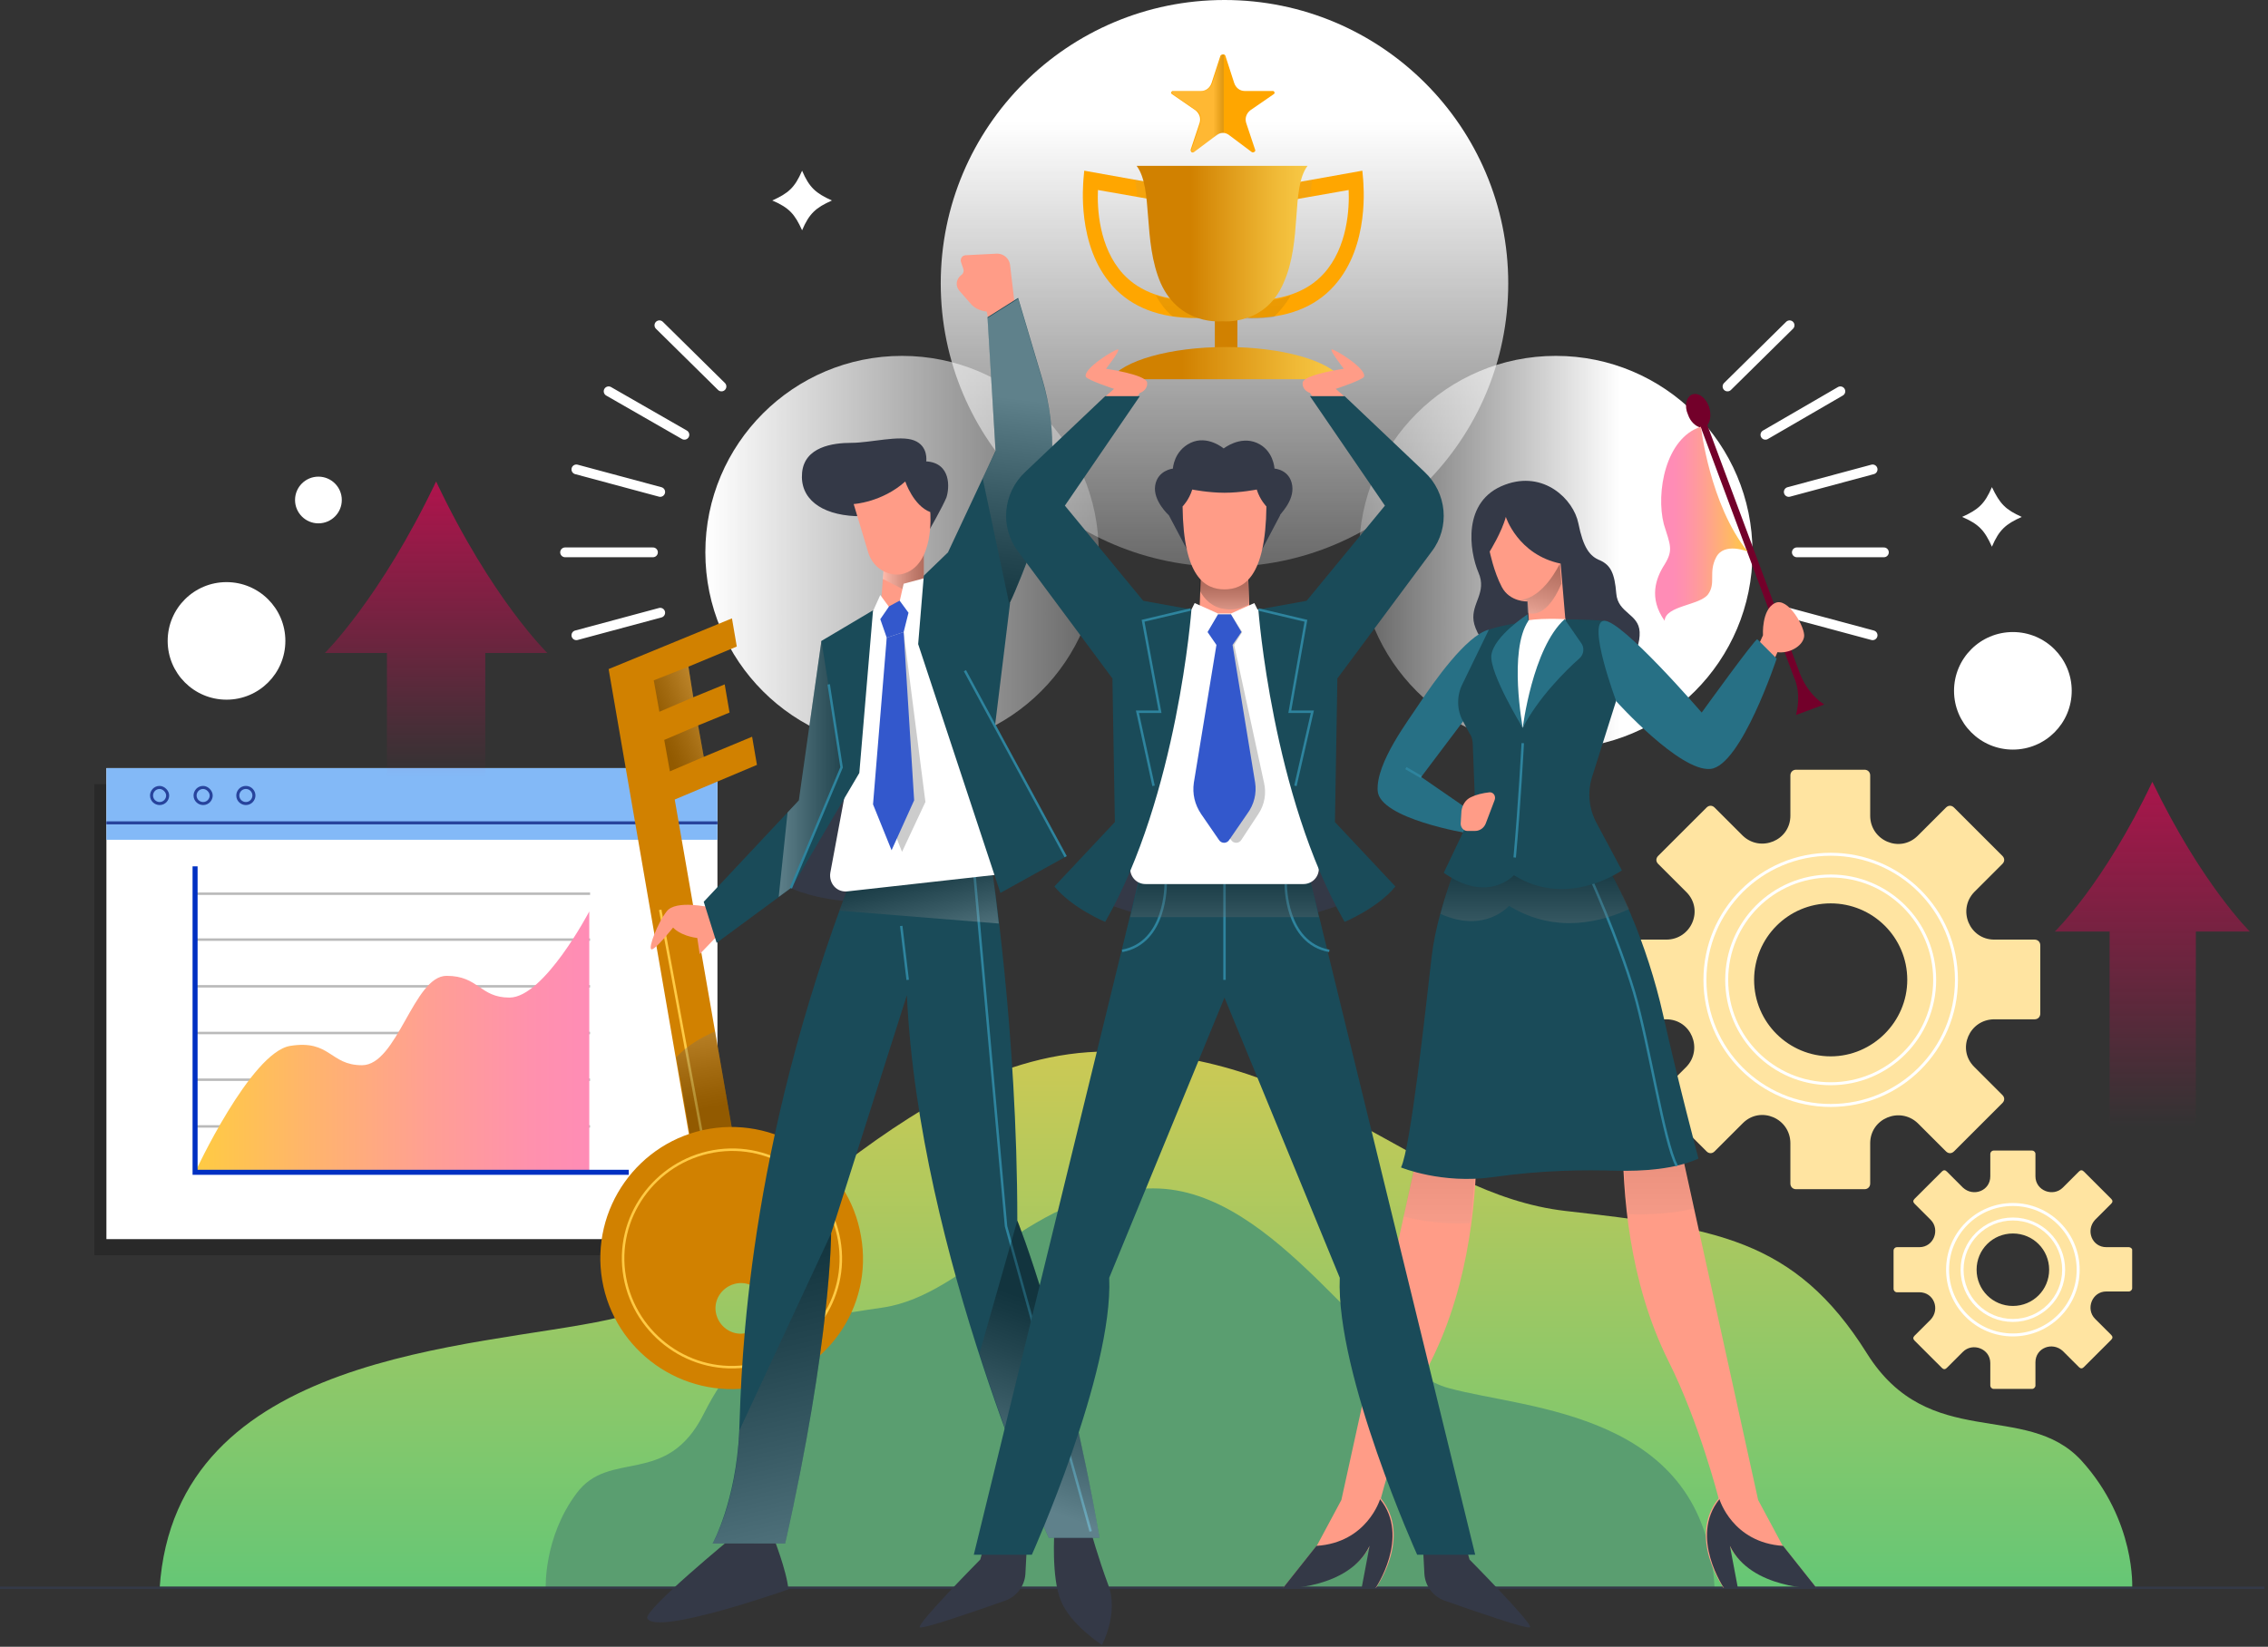 <svg width="464" height="337" viewBox="0 0 464 337" fill="none" xmlns="http://www.w3.org/2000/svg">
<rect x="0" y="0" width="464" height="337" fill="#333333" stroke="none"/>
<path d="M416.257 192.286H408.011C402.899 192.286 400.425 186.189 403.888 182.564L409.66 176.798C410.155 176.303 410.155 175.644 409.66 175.15L399.765 165.264C399.27 164.769 398.611 164.769 398.116 165.264L392.344 171.031C388.716 174.656 382.613 172.019 382.613 166.911V158.673C382.613 158.014 382.119 157.52 381.459 157.52H367.441C366.781 157.52 366.286 158.014 366.286 158.673V166.911C366.286 172.019 360.184 174.491 356.556 171.031L350.784 165.264C350.289 164.769 349.629 164.769 349.135 165.264L339.24 175.15C338.745 175.644 338.745 176.303 339.24 176.798L345.012 182.564C348.64 186.189 346.001 192.286 340.889 192.286H332.643C331.983 192.286 331.488 192.78 331.488 193.439V207.445C331.488 208.104 331.983 208.598 332.643 208.598H340.889C346.001 208.598 348.475 214.695 345.012 218.319L339.24 224.086C338.745 224.581 338.745 225.24 339.24 225.734L349.135 235.62C349.629 236.115 350.289 236.115 350.784 235.62L356.556 229.853C360.184 226.228 366.286 228.865 366.286 233.973V242.211C366.286 242.87 366.781 243.364 367.441 243.364H381.459C382.119 243.364 382.613 242.87 382.613 242.211V233.973C382.613 228.865 388.716 226.393 392.344 229.853L398.116 235.62C398.611 236.115 399.27 236.115 399.765 235.62L409.66 225.734C410.155 225.24 410.155 224.581 409.66 224.086L403.888 218.319C400.26 214.695 402.899 208.598 408.011 208.598H416.257C416.917 208.598 417.412 208.104 417.412 207.445V193.439C417.412 192.78 416.917 192.286 416.257 192.286ZM374.532 216.177C365.957 216.177 358.865 209.257 358.865 200.524C358.865 191.956 365.792 184.871 374.532 184.871C383.108 184.871 390.2 191.792 390.2 200.524C390.2 209.092 383.108 216.177 374.532 216.177Z" fill="#FFE4A1"/>
<path d="M374.532 221.78C386.282 221.78 395.807 212.264 395.807 200.525C395.807 188.786 386.282 179.27 374.532 179.27C362.783 179.27 353.258 188.786 353.258 200.525C353.258 212.264 362.783 221.78 374.532 221.78Z" stroke="white" stroke-width="0.607" stroke-miterlimit="10"/>
<path d="M374.532 226.227C388.741 226.227 400.26 214.719 400.26 200.523C400.26 186.327 388.741 174.819 374.532 174.819C360.323 174.819 348.805 186.327 348.805 200.523C348.805 214.719 360.323 226.227 374.532 226.227Z" stroke="white" stroke-width="0.607" stroke-miterlimit="10"/>
<path d="M460.291 190.638C460.291 190.638 450.396 180.917 440.336 159.991C430.441 180.917 420.381 190.638 420.381 190.638H431.595V236.279H449.242V190.638H460.291Z" fill="url(#paint0_linear)"/>
<path d="M365.957 125.39L383.109 130.003" stroke="white" stroke-width="2" stroke-miterlimit="10" stroke-linecap="round" stroke-linejoin="round"/>
<path d="M367.607 113.032H385.419" stroke="white" stroke-width="2" stroke-miterlimit="10" stroke-linecap="round" stroke-linejoin="round"/>
<path d="M365.957 100.674L383.109 96.061" stroke="white" stroke-width="2" stroke-miterlimit="10" stroke-linecap="round" stroke-linejoin="round"/>
<path d="M361.176 88.976L376.513 80.078" stroke="white" stroke-width="2" stroke-miterlimit="10" stroke-linecap="round" stroke-linejoin="round"/>
<path d="M353.424 79.09L366.123 66.567" stroke="white" stroke-width="2" stroke-miterlimit="10" stroke-linecap="round" stroke-linejoin="round"/>
<path d="M250.513 115.998C282.574 115.998 308.565 90.031 308.565 57.999C308.565 25.967 282.574 0 250.513 0C218.452 0 192.461 25.967 192.461 57.999C192.461 90.031 218.452 115.998 250.513 115.998Z" fill="url(#paint1_linear)"/>
<path d="M184.545 153.236C206.769 153.236 224.786 135.236 224.786 113.032C224.786 90.828 206.769 72.828 184.545 72.828C162.321 72.828 144.305 90.828 144.305 113.032C144.305 135.236 162.321 153.236 184.545 153.236Z" fill="url(#paint2_linear)"/>
<path opacity="0.2" d="M144.304 160.485H19.295V256.875H144.304V160.485Z" fill="black"/>
<path d="M146.779 157.189H21.77V253.58H146.779V157.189Z" fill="white"/>
<path d="M146.779 157.189H21.77V171.854H146.779V157.189Z" fill="#83B9F7"/>
<path d="M21.77 168.394H146.779" stroke="#27439C" stroke-width="0.622" stroke-miterlimit="10"/>
<path d="M34.302 162.792C34.302 163.616 33.643 164.44 32.653 164.44C31.828 164.44 31.004 163.781 31.004 162.792C31.004 161.968 31.664 161.145 32.653 161.145C33.478 161.145 34.302 161.968 34.302 162.792Z" stroke="#27439C" stroke-width="0.622" stroke-miterlimit="10"/>
<path d="M43.209 162.792C43.209 163.616 42.549 164.44 41.559 164.44C40.735 164.44 39.91 163.781 39.91 162.792C39.91 161.968 40.57 161.145 41.559 161.145C42.384 161.145 43.209 161.968 43.209 162.792Z" stroke="#27439C" stroke-width="0.622" stroke-miterlimit="10"/>
<path d="M51.949 162.792C51.949 163.616 51.289 164.44 50.3 164.44C49.475 164.44 48.65 163.781 48.65 162.792C48.65 161.968 49.31 161.145 50.3 161.145C51.289 161.145 51.949 161.968 51.949 162.792Z" stroke="#27439C" stroke-width="0.622" stroke-miterlimit="10"/>
<path d="M39.91 230.512H120.721" stroke="#BABABA" stroke-width="0.506" stroke-miterlimit="10"/>
<path d="M39.91 220.955H120.721" stroke="#BABABA" stroke-width="0.506" stroke-miterlimit="10"/>
<path d="M39.91 211.398H120.721" stroke="#BABABA" stroke-width="0.506" stroke-miterlimit="10"/>
<path d="M39.91 201.842H120.721" stroke="#BABABA" stroke-width="0.506" stroke-miterlimit="10"/>
<path d="M39.91 192.285H120.721" stroke="#BABABA" stroke-width="0.506" stroke-miterlimit="10"/>
<path d="M39.91 182.893H120.721" stroke="#BABABA" stroke-width="0.506" stroke-miterlimit="10"/>
<path d="M39.91 239.904C39.91 239.904 51.29 215.353 59.371 214.035C67.617 212.717 67.452 217.99 74.049 217.99C81.305 217.99 84.603 199.7 91.365 199.7C97.962 199.7 98.127 204.149 104.229 204.149C111.32 204.149 120.556 186.519 120.556 186.519V239.739H39.91V239.904Z" fill="url(#paint3_linear)"/>
<path d="M39.91 177.292V239.904H128.637" stroke="#0030C2" stroke-width="1.028" stroke-miterlimit="10"/>
<path d="M32.654 325.091H436.213C436.213 325.091 437.038 311.25 425.824 298.892C414.444 286.535 394.654 297.245 381.955 276.978C367.112 253.251 350.455 251.274 320.275 247.814C290.094 244.354 269.644 215.189 226.6 215.189C183.556 215.189 151.727 264.291 124.515 270.058C97.303 275.989 35.788 276.484 32.654 325.091Z" fill="url(#paint4_linear)"/>
<path d="M350.785 325.091H111.651C111.651 325.091 111.156 314.71 117.918 305.648C124.679 296.421 136.389 304.494 143.975 289.336C152.881 271.705 162.611 270.222 180.587 267.586C198.399 264.95 210.603 243.2 236 243.2C261.398 243.2 280.364 279.779 296.361 284.063C312.523 288.512 348.971 288.841 350.785 325.091Z" fill="#5A9E70"/>
<path d="M0 324.926H463.26" stroke="#343947" stroke-width="0.504" stroke-miterlimit="10"/>
<path d="M158.159 314.382C158.159 314.382 160.962 321.467 161.292 325.257C161.292 325.257 134.245 334.813 132.431 331.188C131.607 329.541 150.078 314.382 150.078 314.382H158.159Z" fill="#343947"/>
<path d="M215.715 313.393C215.715 313.393 215.055 322.785 217.034 327.563C219.013 332.507 225.445 336.626 225.445 336.626C225.445 336.626 228.909 330.2 226.765 324.433C224.621 318.666 223.136 313.229 223.136 313.229H215.715V313.393Z" fill="#343947"/>
<path d="M150.738 132.311L149.748 126.544L124.516 136.924L143.317 245.837L151.727 242.377L138.039 163.617L154.861 156.532L153.871 150.765L143.976 154.884L142.822 148.458L149.254 145.822L148.264 140.055L141.832 142.691L140.843 136.43L150.738 132.311Z" fill="#D18100"/>
<path d="M135.07 186.19L144.306 235.951" stroke="#FFCA44" stroke-width="0.514" stroke-miterlimit="10"/>
<path opacity="0.3" d="M151.726 242.376L146.283 211.07C143.315 212.388 140.511 214.036 138.367 216.343L143.48 245.837L151.726 242.376Z" fill="url(#paint5_linear)"/>
<path d="M176.135 252.923C173.661 238.423 159.808 228.537 145.13 231.009C130.617 233.48 120.722 247.321 123.196 261.985C125.669 276.485 139.523 286.371 154.201 283.9C168.878 281.428 178.774 267.588 176.135 252.923ZM152.386 272.86C149.583 273.354 146.944 271.377 146.449 268.576C145.955 265.775 147.934 263.139 150.737 262.644C153.541 262.15 156.18 264.127 156.674 266.928C157.169 269.73 155.19 272.366 152.386 272.86Z" fill="#D18100"/>
<path opacity="0.3" d="M134.904 145.657L141.831 142.691L140.842 136.43L133.75 139.231L134.904 145.657Z" fill="url(#paint6_linear)"/>
<path opacity="0.3" d="M137.049 157.851L143.976 154.885L142.821 148.459L135.895 151.425L137.049 157.851Z" fill="url(#paint7_linear)"/>
<path d="M171.683 253.746C173.827 265.774 165.581 277.308 153.542 279.45C141.502 281.592 129.958 273.354 127.814 261.325C125.67 249.297 133.916 237.763 145.955 235.621C158.159 233.479 169.539 241.718 171.683 253.746Z" stroke="#FFCA44" stroke-width="0.514" stroke-miterlimit="10"/>
<path d="M145.294 185.696C145.294 185.696 138.202 184.049 136.388 186.52C134.574 188.827 132.595 193.935 133.255 194.264C133.914 194.594 137.708 189.815 137.708 189.815C137.708 189.815 139.027 191.463 142.655 191.957L143.15 195.253L147.273 190.969L145.294 185.696Z" fill="#FF9C87"/>
<path d="M168.053 131.158L163.435 163.783L143.975 184.543L146.613 192.947L177.453 170.209L173.825 136.266L168.053 131.158Z" fill="#1A4B59"/>
<path opacity="0.3" d="M177.454 170.209L173.825 136.266L168.053 131.158L163.435 163.783L161.127 166.254L159.312 183.555L177.454 170.209Z" fill="url(#paint8_linear)"/>
<path d="M161.787 181.743C161.787 181.743 166.735 184.214 175.311 184.544L174.651 155.874L161.787 181.743Z" fill="#343947"/>
<path d="M202.851 177.294C202.851 177.294 208.129 210.742 208.129 249.792C208.129 249.792 217.859 273.849 224.951 314.712H214.561C214.561 314.712 188.009 256.878 185.535 203.657L170.032 252.429C170.032 252.429 170.032 274.178 160.632 315.865H145.789C145.789 315.865 150.572 307.297 151.231 292.962C151.726 278.627 152.716 235.622 174.32 179.436L202.851 177.294Z" fill="#1A4B59"/>
<path d="M199.389 179.271L205.821 250.945L223.137 313.393" stroke="#2E849E" stroke-width="0.504" stroke-miterlimit="10"/>
<path opacity="0.3" d="M202.852 177.294L174.32 179.436C173.496 181.743 172.506 184.049 171.682 186.356L204.336 188.993C203.511 181.578 202.852 177.294 202.852 177.294Z" fill="url(#paint9_linear)"/>
<path d="M207.634 62.614L206.644 54.211C206.48 52.893 205.325 51.904 204.006 51.904L197.574 52.234C196.914 52.234 196.419 52.893 196.584 53.552L197.079 55.035C197.244 55.529 197.079 56.023 196.584 56.353C195.595 57.177 195.43 58.495 196.255 59.484L198.563 62.12C199.388 63.109 200.542 63.603 201.862 63.768L202.686 67.393L207.634 62.614Z" fill="#FF9C87"/>
<path d="M188.999 122.92L180.094 125.391L181.083 112.539H188.999V122.92Z" fill="#FF9C87"/>
<path opacity="0.3" d="M180.588 118.471L188.999 122.755V112.539H181.083L180.588 118.471Z" fill="url(#paint10_linear)"/>
<path d="M190.978 117.812L184.876 119.459L184.051 123.084L181.907 124.238L180.093 121.766L178.609 125.061L172.837 130.499L173.826 157.356L169.868 178.611C169.538 180.753 171.188 182.731 173.496 182.401L205.986 178.776L196.42 149.118L190.978 117.812Z" fill="white"/>
<path opacity="0.2" d="M181.412 130.499L184.875 129.346L189.328 164.112L184.545 174.328L180.752 164.771L181.412 130.499Z" fill="black"/>
<path d="M184.052 122.92L185.866 125.391L184.876 129.346L181.413 130.499L180.094 126.71L181.908 124.073L184.052 122.92Z" fill="#3358CC"/>
<path d="M181.413 130.499L184.876 129.346L187.02 163.782L182.403 173.998L178.609 164.606L181.413 130.499Z" fill="#3358CC"/>
<path d="M193.946 113.034L188.998 117.812L187.844 131.818L204.666 182.732L218.024 175.317L203.511 148.954L206.645 123.415L193.946 113.034Z" fill="#1A4B59"/>
<path d="M193.945 113.034L203.676 92.273L202.026 64.921L208.293 60.967L213.241 77.609C216.374 88.154 215.88 99.358 212.087 109.739C209.943 115.505 207.799 120.943 206.644 123.25C204.005 128.687 199.718 126.051 196.914 121.767C194.77 118.471 193.945 113.034 193.945 113.034Z" fill="#1A4B59"/>
<path opacity="0.3" d="M213.241 77.773L208.294 61.131L202.027 65.085L203.676 92.437L201.037 97.874L206.479 123.578C207.634 121.272 209.778 115.67 211.922 110.067C216.045 99.687 216.375 88.318 213.241 77.773Z" fill="url(#paint11_linear)"/>
<path d="M178.61 124.897L175.806 158.181L161.623 182.237L172.178 157.028L168.055 131.159L178.61 124.897Z" fill="#1A4B59"/>
<path d="M185.04 101.995C185.04 101.995 185.535 103.972 190.153 104.961V108.421C190.153 108.421 192.791 103.807 193.616 101.83C194.276 99.853 194.606 94.745 189.493 94.415C189.493 94.415 189.988 91.285 187.019 90.132C184.051 88.978 178.114 90.626 174.155 90.626C170.362 90.626 164.59 91.45 164.095 96.722C163.601 101.995 167.888 105.29 174.98 105.62C178.773 105.785 185.04 101.995 185.04 101.995Z" fill="#343947"/>
<path d="M174.65 103.147C174.65 103.147 180.423 102.817 185.205 98.533C185.205 98.533 186.854 103.476 190.318 104.794C190.318 104.794 191.307 115.834 184.546 117.482C182.402 117.976 178.773 116.823 177.619 113.033C176.465 109.243 174.65 103.147 174.65 103.147Z" fill="#FF9C87"/>
<path d="M197.41 137.255L218.025 175.317" stroke="#2E849E" stroke-width="0.504" stroke-miterlimit="10"/>
<path d="M161.787 181.743L172.177 157.028L169.538 140.057" stroke="#2E849E" stroke-width="0.504" stroke-miterlimit="10"/>
<path d="M184.381 189.486L185.7 200.526" stroke="#2E849E" stroke-width="0.504" stroke-miterlimit="10"/>
<path opacity="0.3" d="M151.231 292.797V292.962C150.737 307.297 145.789 315.865 145.789 315.865H160.632C170.032 274.178 170.032 252.429 170.032 252.429L151.231 292.797Z" fill="url(#paint12_linear)"/>
<path opacity="0.3" d="M214.562 314.712H224.952C217.86 273.685 208.13 249.793 208.13 249.793L200.379 276.98C207.47 299.059 214.562 314.712 214.562 314.712Z" fill="url(#paint13_linear)"/>
<path d="M318.295 153.236C340.519 153.236 358.536 135.236 358.536 113.032C358.536 90.828 340.519 72.828 318.295 72.828C296.071 72.828 278.055 90.828 278.055 113.032C278.055 135.236 296.071 153.236 318.295 153.236Z" fill="url(#paint14_linear)"/>
<path d="M367.44 146.315L373.213 144.173C370.904 142.69 369.254 140.383 368.265 137.912L349.299 86.998C349.959 86.174 350.124 84.691 349.629 83.208C348.969 81.396 347.485 80.243 346.166 80.737C345.011 81.231 344.517 83.044 345.341 84.856C345.836 86.339 346.99 87.328 347.98 87.492L366.946 138.406C368.1 140.878 368.1 143.679 367.44 146.315Z" fill="#73002A"/>
<path d="M347.981 87.328C347.981 87.328 349.795 103.311 357.546 112.867C357.546 112.867 352.764 110.89 351.114 114.021C349.465 117.151 351.114 119.293 349.465 121.6C347.816 123.907 340.724 123.907 340.56 127.038C337.261 122.424 338.745 118.305 340.56 115.504C342.374 112.538 341.714 111.549 340.395 107.265C338.745 100.839 340.724 89.635 347.981 87.328Z" fill="url(#paint15_linear)"/>
<path d="M359.195 133.298L360.68 130.003C360.68 130.003 360.35 124.73 363.153 123.412C365.792 122.094 369.42 128.52 369.091 130.332C368.761 132.31 365.957 133.793 363.648 133.463L362.329 136.429L359.195 133.298Z" fill="#FF9C87"/>
<path d="M307.905 99.192C315.821 96.226 321.923 102.157 322.912 107.101C323.902 112.044 325.221 113.856 327.365 114.68C329.509 115.669 330.334 117.316 330.664 121.435C330.993 125.555 335.281 125.555 335.446 129.344C335.611 133.299 332.807 139.725 320.109 139.231C307.41 138.571 301.967 130.663 301.473 127.038C300.978 123.413 304.276 121.271 302.462 117.151C300.648 112.867 298.999 102.487 307.905 99.192Z" fill="#343947"/>
<path d="M304.607 128.85C299.989 130.003 293.227 139.724 290.589 143.679C288.115 147.469 281.518 156.037 281.848 161.803C282.178 167.57 300.319 170.536 300.319 170.536L302.463 167.076L290.754 159.002L301.803 144.338L304.607 128.85Z" fill="#277085"/>
<path d="M343.362 232.654L359.689 306.965L364.637 316.192L371.563 324.925C371.563 324.925 358.04 324.925 353.752 316.192L355.401 324.925H352.597C352.597 324.925 345.176 314.544 351.608 306.635C351.608 306.635 347.65 291.147 341.383 278.625C333.137 262.148 331.982 243.858 331.982 232.489H343.362V232.654Z" fill="#FF9C87"/>
<path d="M351.773 306.8C345.506 314.544 352.762 325.089 352.762 325.089H355.566L353.917 316.356C358.205 325.254 371.728 325.089 371.728 325.089L364.801 316.356C354.411 315.697 351.773 306.8 351.773 306.8Z" fill="#343947"/>
<path d="M290.752 232.654L274.425 306.965L269.477 316.192L262.551 324.925C262.551 324.925 276.074 324.925 280.362 316.192L278.713 324.925H281.517C281.517 324.925 288.938 314.544 282.506 306.635C282.506 306.635 286.464 291.147 292.731 278.625C300.977 262.148 302.132 243.858 302.132 232.489H290.752V232.654Z" fill="#FF9C87"/>
<path d="M282.342 306.8C288.609 314.544 281.353 325.089 281.353 325.089H278.549L280.198 316.356C275.91 325.254 262.387 325.089 262.387 325.089L269.313 316.356C279.703 315.697 282.342 306.8 282.342 306.8Z" fill="#343947"/>
<g opacity="0.3">
<path opacity="0.3" d="M343.363 232.654H332.148C332.148 237.103 332.313 242.54 332.973 248.472C337.591 248.637 342.373 248.307 346.496 247.319L343.363 232.654Z" fill="url(#paint16_linear)"/>
<path opacity="0.3" d="M287.125 248.967C290.423 249.791 295.206 250.614 300.813 250.285C301.638 243.694 301.803 237.598 301.803 232.819H290.588L287.125 248.967Z" fill="url(#paint17_linear)"/>
</g>
<path d="M300.319 171.524C300.319 171.524 294.217 184.376 292.898 195.746C291.578 207.115 288.61 234.796 286.631 238.915C286.631 238.915 295.042 242.375 305.432 240.892C315.822 239.409 324.398 239.409 330.335 239.574C336.272 239.739 342.704 239.245 347.486 237.103C347.486 237.103 343.363 221.614 340.23 207.609C337.096 193.604 330.829 178.774 324.892 171.524H300.319Z" fill="#1A4B59"/>
<path d="M325.221 179.269C325.221 179.269 330.828 191.461 334.291 202.995C337.425 213.705 340.393 233.642 343.032 238.586" stroke="#2E849E" stroke-width="0.504" stroke-miterlimit="10"/>
<path opacity="0.3" d="M325.056 171.524H300.318C300.318 171.524 296.855 178.774 294.711 187.013C303.782 191.132 308.729 185.365 308.729 185.365C318.624 191.462 328.355 188.331 333.302 186.024C330.664 180.092 327.695 174.985 325.056 171.524Z" fill="url(#paint18_linear)"/>
<path d="M308.07 105.782C308.07 105.782 310.544 113.526 319.284 115.339L320.274 127.037C320.274 127.037 316.316 129.344 312.853 128.026L312.523 123.083C312.523 123.083 308.894 123.248 307.245 120.117C305.596 116.987 304.771 112.867 304.771 112.867C304.771 112.867 307.245 108.913 308.07 105.782Z" fill="#FF9C87"/>
<path d="M304.607 128.849C304.607 128.849 312.523 125.883 328.19 127.037L330.664 143.349L325.716 159.002C324.727 162.133 325.057 165.593 326.706 168.559L331.818 178.115C331.818 178.115 320.769 186.024 309.719 179.104C309.719 179.104 304.442 185.036 295.371 178.61L301.803 165.099L301.308 152.411C301.308 151.588 301.143 150.764 300.649 150.105L299.329 147.633C298.01 145.326 298.01 142.36 299.164 140.054L304.607 128.849Z" fill="#1A4B59"/>
<path d="M311.532 152.083C311.532 152.083 310.872 164.605 309.883 175.48" stroke="#2E849E" stroke-width="0.504" stroke-miterlimit="10"/>
<path d="M328.189 127.036C331.817 126.871 348.144 145.82 348.144 145.82C348.144 145.82 359.194 130.496 359.524 130.826C359.854 131.155 363.482 134.78 363.482 134.78C363.482 134.78 356.225 156.695 349.959 157.354C343.692 158.013 330.663 143.513 330.663 143.513C330.663 143.513 324.561 127.201 328.189 127.036Z" fill="#277085"/>
<path d="M298.834 168.56L298.999 165.923C299.164 164.77 299.824 163.617 300.978 163.122C301.967 162.628 303.287 162.299 304.771 162.134C305.596 162.134 306.09 162.958 305.761 163.781L303.947 168.56C303.617 169.384 302.792 170.043 301.803 170.043H300.153C299.494 170.043 298.834 169.384 298.834 168.56Z" fill="#FF9C87"/>
<path d="M311.532 127.202C314.006 126.378 320.273 126.708 320.273 126.708L311.532 148.952C311.532 148.952 302.956 132.145 311.532 127.202Z" fill="white"/>
<path d="M311.533 148.952C311.533 148.952 313.512 132.64 320.109 126.708L323.407 131.486C324.232 132.475 324.067 133.958 323.078 134.782C320.274 137.253 314.667 142.855 311.533 148.952Z" fill="#277085"/>
<path d="M311.533 148.952C311.533 148.952 308.565 133.134 312.688 127.038L312.523 125.72C312.523 125.72 305.596 130.168 305.102 134.123C304.772 137.913 311.533 148.952 311.533 148.952Z" fill="#277085"/>
<path opacity="0.3" d="M311.037 122.753C311.862 122.917 312.356 122.917 312.356 122.917L312.521 125.389C313.346 125.718 316.479 126.377 319.448 119.457L319.118 115.338C319.118 115.338 315.82 122.423 311.037 122.753Z" fill="url(#paint19_linear)"/>
<path d="M287.619 157.19L290.753 159.003" stroke="#2E849E" stroke-width="0.504" stroke-miterlimit="10"/>
<path d="M135.07 125.39L117.918 130.003" stroke="white" stroke-width="2" stroke-miterlimit="10" stroke-linecap="round" stroke-linejoin="round"/>
<path d="M133.586 113.032H115.609" stroke="white" stroke-width="2" stroke-miterlimit="10" stroke-linecap="round" stroke-linejoin="round"/>
<path d="M135.07 100.673L117.918 96.06" stroke="white" stroke-width="2" stroke-miterlimit="10" stroke-linecap="round" stroke-linejoin="round"/>
<path d="M140.018 88.975L124.516 80.077" stroke="white" stroke-width="2" stroke-miterlimit="10" stroke-linecap="round" stroke-linejoin="round"/>
<path d="M147.603 79.089L134.904 66.566" stroke="white" stroke-width="2" stroke-miterlimit="10" stroke-linecap="round" stroke-linejoin="round"/>
<path d="M111.981 133.628C111.981 133.628 100.601 122.589 89.222 98.532C77.842 122.424 66.463 133.628 66.463 133.628H79.162V185.695H99.282V133.628H111.981Z" fill="url(#paint20_linear)"/>
<path d="M411.805 153.4C418.454 153.4 423.844 148.015 423.844 141.372C423.844 134.729 418.454 129.344 411.805 129.344C405.156 129.344 399.766 134.729 399.766 141.372C399.766 148.015 405.156 153.4 411.805 153.4Z" fill="white"/>
<path d="M46.342 143.184C52.991 143.184 58.381 137.799 58.381 131.156C58.381 124.513 52.991 119.128 46.342 119.128C39.693 119.128 34.303 124.513 34.303 131.156C34.303 137.799 39.693 143.184 46.342 143.184Z" fill="white"/>
<path d="M170.198 41.027C166.9 42.51 165.58 43.663 164.096 47.124C162.612 43.828 161.457 42.51 157.994 41.027C161.293 39.544 162.612 38.391 164.096 34.931C165.58 38.391 166.9 39.544 170.198 41.027Z" fill="white"/>
<path d="M65.144 107.1C67.785 107.1 69.927 104.96 69.927 102.321C69.927 99.682 67.785 97.543 65.144 97.543C62.503 97.543 60.361 99.682 60.361 102.321C60.361 104.96 62.503 107.1 65.144 107.1Z" fill="white"/>
<path d="M413.62 105.782C410.322 107.265 409.002 108.418 407.518 111.878C406.034 108.583 404.879 107.265 401.416 105.782C404.714 104.299 406.034 103.146 407.518 99.686C409.167 103.146 410.322 104.299 413.62 105.782Z" fill="white"/>
<path d="M244.578 65.084C237.322 65.084 231.55 62.941 227.591 58.493C220.17 50.254 221.654 37.402 221.654 36.743L221.819 34.931L237.487 37.732L236.827 41.027L224.623 38.885C224.458 42.51 224.788 50.584 229.735 56.021C233.199 59.811 238.476 61.623 245.238 61.459L245.403 64.919C245.238 65.084 244.908 65.084 244.578 65.084Z" fill="#FFA600"/>
<path d="M255.957 65.084C263.214 65.084 268.986 62.941 272.944 58.493C280.366 50.254 278.881 37.402 278.881 36.743L278.716 34.931L263.049 37.732L263.709 41.027L275.913 38.885C276.078 42.51 275.748 50.584 270.8 56.021C267.337 59.811 262.059 61.623 255.298 61.459L255.133 64.919C255.298 65.084 255.628 65.084 255.957 65.084Z" fill="#FFA600"/>
<path d="M253.155 57.998H248.537V74.31H253.155V57.998Z" fill="#D18100"/>
<g opacity="0.3">
<path opacity="0.3" d="M263.544 41.027L267.996 40.203C268.161 38.885 268.326 37.732 268.491 36.743L263.049 37.732L263.544 41.027Z" fill="url(#paint21_linear)"/>
<path opacity="0.3" d="M264.038 60.47C261.4 61.458 258.431 61.788 254.968 61.788L254.803 65.248C255.133 65.248 255.462 65.248 255.957 65.248C257.606 65.248 259.091 65.083 260.575 64.918C261.894 63.6 263.049 62.282 264.038 60.47Z" fill="url(#paint22_linear)"/>
<path opacity="0.3" d="M236.496 60.47C237.486 62.282 238.64 63.765 239.959 64.754C241.444 64.918 242.928 65.083 244.577 65.083C244.907 65.083 245.237 65.083 245.732 65.083L245.567 61.623C242.103 61.788 239.135 61.294 236.496 60.47Z" fill="url(#paint23_linear)"/>
<path opacity="0.3" d="M237.651 37.732L232.209 36.743C232.374 37.897 232.539 39.05 232.704 40.203L237.157 41.027L237.651 37.732Z" fill="url(#paint24_linear)"/>
</g>
<path d="M250.68 11.369L252.494 16.971C252.824 17.96 253.648 18.619 254.638 18.619H260.41C260.74 18.619 260.905 19.113 260.575 19.278L255.792 22.573C254.968 23.233 254.638 24.221 254.968 25.21L256.782 30.647C256.947 30.977 256.452 31.306 256.122 31.142L251.504 27.681C250.68 27.022 249.69 27.022 248.866 27.681L244.248 31.142C243.918 31.306 243.588 31.142 243.588 30.647L245.402 25.21C245.732 24.221 245.402 23.233 244.578 22.573L239.795 19.278C239.465 19.113 239.63 18.619 239.96 18.619H245.732C246.722 18.619 247.546 17.96 247.876 16.971L249.69 11.369C250.02 11.04 250.515 11.04 250.68 11.369Z" fill="#FFA600"/>
<path d="M250.185 33.942H232.539C236.002 38.556 233.694 49.266 237.487 57.999C241.445 66.731 250.021 65.743 250.021 65.743C250.021 65.743 258.761 66.731 262.554 57.999C266.513 49.266 264.039 38.556 267.502 33.942H250.185Z" fill="url(#paint25_linear)"/>
<path d="M227.098 77.606H274.595C271.956 73.817 262.391 71.016 250.846 71.016C239.302 71.016 229.736 73.817 227.098 77.606Z" fill="url(#paint26_linear)"/>
<path opacity="0.2" d="M249.856 11.369L248.042 16.971C247.712 17.96 246.888 18.619 245.898 18.619H240.126C239.796 18.619 239.631 19.113 239.961 19.278L244.744 22.573C245.568 23.067 245.898 24.221 245.568 25.209L243.754 30.647C243.589 30.976 244.084 31.306 244.414 31.141L249.032 27.681C249.361 27.352 249.856 27.187 250.351 27.187V11.204C250.021 11.204 249.856 11.204 249.856 11.369Z" fill="url(#paint27_linear)"/>
<path d="M210.109 315.864C210.109 315.864 209.944 318.665 209.779 322.125C209.614 324.597 207.965 326.739 205.656 327.563C199.554 329.705 188.669 333.494 188.175 333C187.515 332.341 200.544 319.159 200.544 319.159L201.533 315.699H210.109V315.864Z" fill="#343947"/>
<path d="M291.084 315.864C291.084 315.864 291.249 318.665 291.414 322.125C291.579 324.597 293.228 326.739 295.537 327.563C301.639 329.705 312.524 333.494 313.018 333C313.678 332.341 300.649 319.159 300.649 319.159L299.66 315.699H291.084V315.864Z" fill="#343947"/>
<path d="M231.714 82.55L233.198 80.408C233.198 80.408 234.848 79.914 234.683 78.266C234.353 76.618 226.272 75.465 226.272 75.465C226.272 75.465 229.24 71.675 228.746 71.511C228.251 71.346 221.489 75.465 222.149 77.113C222.479 77.772 227.921 79.584 227.921 79.584L225.282 81.891L231.714 82.55Z" fill="#FF9C87"/>
<path d="M269.48 82.55L267.996 80.408C267.996 80.408 266.347 79.914 266.512 78.266C266.841 76.618 274.922 75.465 274.922 75.465C274.922 75.465 271.954 71.675 272.449 71.511C272.943 71.346 279.705 75.465 279.045 77.113C278.716 77.772 273.273 79.584 273.273 79.584L275.912 81.891L269.48 82.55Z" fill="#FF9C87"/>
<path d="M215.881 181.576L240.124 189.485L238.805 159.826L215.881 181.576Z" fill="#343947"/>
<path d="M285.312 181.576L261.068 189.485L262.223 159.826L285.312 181.576Z" fill="#343947"/>
<path d="M268.161 180.588V174.162H250.515H232.868V180.588L199.225 318.171H211.099C211.099 318.171 227.756 281.097 226.931 261.49L250.515 204.15L274.098 261.49C273.274 281.262 289.931 318.171 289.931 318.171H301.805L268.161 180.588Z" fill="#1A4B59"/>
<path d="M250.514 200.525V179.27" stroke="#2E849E" stroke-width="0.504" stroke-miterlimit="10"/>
<path d="M238.476 180.917C238.476 180.917 238.641 192.945 229.57 194.593" stroke="#2E849E" stroke-width="0.504" stroke-miterlimit="10"/>
<path d="M263.049 180.917C263.049 180.917 262.884 192.945 271.955 194.593" stroke="#2E849E" stroke-width="0.504" stroke-miterlimit="10"/>
<path opacity="0.3" d="M269.81 187.673L268.161 180.588V173.997H250.514H233.033V180.588L231.219 187.673H269.81Z" fill="url(#paint28_linear)"/>
<path d="M255.791 129.343H245.236L245.731 116.491H255.296L255.791 129.343Z" fill="#FF9C87"/>
<path opacity="0.3" d="M255.298 116.491H245.567L245.402 120.775C247.052 123.906 249.525 124.73 251.669 124.73C252.989 124.73 254.143 124.4 255.462 123.741L255.298 116.491Z" fill="url(#paint29_linear)"/>
<path d="M257.276 124.731L256.616 123.413L251.834 125.555H250.514H249.195L244.412 123.413L243.753 124.731L231.219 126.708V177.787C231.219 179.435 232.538 180.918 234.352 180.918H266.677C268.326 180.918 269.81 179.599 269.81 177.787V126.708L257.276 124.731Z" fill="white"/>
<path opacity="0.2" d="M258.596 160.157L252.494 131.981L254.143 129.345L251.834 125.72H250.515H249.195L247.216 129.345L249.195 131.981L246.062 160.157C245.732 162.463 246.392 164.605 247.876 166.583L251.834 171.855C252.329 172.679 253.483 172.679 253.978 171.855L257.441 166.583C258.761 164.605 259.09 162.299 258.596 160.157Z" fill="black"/>
<path d="M256.781 160.157L252.164 131.981L253.978 129.345L251.834 125.72H250.514H249.195L247.051 129.345L248.865 131.981L244.247 160.157C243.918 162.463 244.412 164.605 245.732 166.583L249.36 171.855C249.855 172.679 251.009 172.679 251.504 171.855L255.132 166.583C256.616 164.605 257.111 162.299 256.781 160.157Z" fill="#3358CC"/>
<path d="M243.753 124.73C243.753 124.73 240.95 162.792 226.107 188.661C226.107 188.661 219.345 185.86 215.717 181.411L228.086 168.23L227.591 139.065L233.693 122.918L243.753 124.73Z" fill="#1A4B59"/>
<path d="M233.858 122.919C233.858 122.919 235.837 135.606 227.756 139.066L208.295 112.868C204.502 107.925 205.162 100.84 209.779 96.556L226.106 81.067H233.198L217.86 103.476L233.858 122.919Z" fill="#1A4B59"/>
<path d="M257.441 124.73C257.441 124.73 260.245 162.792 275.088 188.661C275.088 188.661 281.85 185.86 285.478 181.411L273.109 168.23L273.604 139.065L267.502 122.918L257.441 124.73Z" fill="#1A4B59"/>
<path d="M267.337 122.919C267.337 122.919 265.358 135.606 273.439 139.066L292.9 112.868C296.693 107.925 296.033 100.84 291.415 96.556L275.088 81.067H267.997L283.334 103.476L267.337 122.919Z" fill="#1A4B59"/>
<path d="M264.368 99.355C263.873 96.06 260.74 95.895 260.74 95.895C260.74 95.895 260.575 92.106 257.112 90.623C253.648 89.14 250.35 91.776 250.35 91.776C250.35 91.776 247.052 88.975 243.588 90.623C240.125 92.27 239.96 95.895 239.96 95.895C239.96 95.895 236.827 96.225 236.332 99.355C235.837 102.486 239.135 105.452 239.135 105.452L243.918 114.514L250.515 112.867L257.112 114.514L261.894 105.452C261.565 105.452 264.863 102.651 264.368 99.355Z" fill="#343947"/>
<path d="M257.112 100.18C257.112 100.18 253.814 100.839 250.515 100.839C247.217 100.839 243.918 100.18 243.918 100.18C243.259 102.322 241.939 103.64 241.939 103.64C242.104 118.14 246.557 120.611 250.515 120.611C254.473 120.611 258.926 118.14 259.091 103.64C259.091 103.64 257.772 102.322 257.112 100.18Z" fill="#FF9C87"/>
<path d="M243.588 124.729L233.858 127.036L237.321 145.655H232.703L236.002 160.814" stroke="#2E849E" stroke-width="0.504" stroke-miterlimit="10"/>
<path d="M257.441 124.729L267.172 127.036L263.873 145.655H268.491L265.028 160.814" stroke="#2E849E" stroke-width="0.504" stroke-miterlimit="10"/>
<path d="M435.553 255.227H430.935C427.967 255.227 426.647 251.767 428.626 249.625L431.925 246.33C432.255 246 432.255 245.671 431.925 245.341L426.318 239.739C425.988 239.41 425.658 239.41 425.328 239.739L422.03 243.034C420.051 245.012 416.422 243.694 416.422 240.728V236.114C416.422 235.785 416.093 235.455 415.763 235.455H407.847C407.517 235.455 407.187 235.785 407.187 236.114V240.728C407.187 243.694 403.724 245.012 401.58 243.034L398.281 239.739C397.951 239.41 397.622 239.41 397.292 239.739L391.684 245.341C391.355 245.671 391.355 246 391.684 246.33L394.983 249.625C396.962 251.602 395.642 255.227 392.674 255.227H388.056C387.726 255.227 387.396 255.557 387.396 255.886V263.795C387.396 264.125 387.726 264.454 388.056 264.454H392.674C395.642 264.454 396.962 267.915 394.983 270.057L391.684 273.352C391.355 273.682 391.355 274.011 391.684 274.341L397.292 279.943C397.622 280.272 397.951 280.272 398.281 279.943L401.58 276.647C403.559 274.67 407.187 275.988 407.187 278.954V283.568C407.187 283.897 407.517 284.227 407.847 284.227H415.763C416.093 284.227 416.422 283.897 416.422 283.568V278.789C416.422 275.824 419.886 274.505 422.03 276.483L425.328 279.778C425.658 280.108 425.988 280.108 426.318 279.778L431.925 274.176C432.255 273.846 432.255 273.517 431.925 273.187L428.626 269.892C426.647 267.915 427.967 264.29 430.935 264.29H435.553C435.883 264.29 436.213 263.96 436.213 263.631V255.722C436.213 255.557 435.883 255.227 435.553 255.227ZM411.805 267.256C407.682 267.256 404.383 263.96 404.383 259.841C404.383 255.722 407.682 252.426 411.805 252.426C415.928 252.426 419.226 255.722 419.226 259.841C419.226 263.96 415.928 267.256 411.805 267.256Z" fill="#FFE4A1"/>
<path d="M411.804 270.221C417.542 270.221 422.194 265.573 422.194 259.84C422.194 254.107 417.542 249.46 411.804 249.46C406.066 249.46 401.414 254.107 401.414 259.84C401.414 265.573 406.066 270.221 411.804 270.221Z" stroke="white" stroke-width="0.607" stroke-miterlimit="10"/>
<path d="M411.804 273.188C419.182 273.188 425.162 267.212 425.162 259.841C425.162 252.47 419.182 246.495 411.804 246.495C404.426 246.495 398.445 252.47 398.445 259.841C398.445 267.212 404.426 273.188 411.804 273.188Z" stroke="white" stroke-width="0.607" stroke-miterlimit="10"/>
<defs>
<linearGradient id="paint0_linear" x1="440.347" y1="145.15" x2="440.347" y2="230.539" gradientUnits="userSpaceOnUse">
<stop stop-color="#FF005D" stop-opacity="0.7"/>
<stop offset="1" stop-color="#FF005D" stop-opacity="0"/>
</linearGradient>
<linearGradient id="paint1_linear" x1="250.548" y1="24.892" x2="250.548" y2="148.888" gradientUnits="userSpaceOnUse">
<stop stop-color="white"/>
<stop offset="1" stop-color="white" stop-opacity="0"/>
</linearGradient>
<linearGradient id="paint2_linear" x1="144.612" y1="113.03" x2="251.372" y2="113.03" gradientUnits="userSpaceOnUse">
<stop stop-color="white"/>
<stop offset="1" stop-color="white" stop-opacity="0"/>
</linearGradient>
<linearGradient id="paint3_linear" x1="139.252" y1="213.347" x2="41.159" y2="213.347" gradientUnits="userSpaceOnUse">
<stop offset="0.188" stop-color="#FF8CB6"/>
<stop offset="0.313" stop-color="#FF91AD"/>
<stop offset="0.52" stop-color="#FF9F94"/>
<stop offset="0.781" stop-color="#FFB56B"/>
<stop offset="1" stop-color="#FFCA44"/>
</linearGradient>
<linearGradient id="paint4_linear" x1="234.433" y1="333.012" x2="234.433" y2="160.796" gradientUnits="userSpaceOnUse">
<stop stop-color="#5EC778"/>
<stop offset="1" stop-color="#FFCA44"/>
</linearGradient>
<linearGradient id="paint5_linear" x1="139.577" y1="198.861" x2="144.516" y2="226.874" gradientUnits="userSpaceOnUse">
<stop stop-color="white"/>
<stop offset="0.123" stop-color="#DADADA"/>
<stop offset="0.448" stop-color="#7E7E7E"/>
<stop offset="0.713" stop-color="#3A3A3A"/>
<stop offset="0.903" stop-color="#101010"/>
<stop offset="1"/>
</linearGradient>
<linearGradient id="paint6_linear" x1="147.966" y1="136.97" x2="132.508" y2="143.158" gradientUnits="userSpaceOnUse">
<stop stop-color="white"/>
<stop offset="0.123" stop-color="#DADADA"/>
<stop offset="0.448" stop-color="#7E7E7E"/>
<stop offset="0.713" stop-color="#3A3A3A"/>
<stop offset="0.903" stop-color="#101010"/>
<stop offset="1"/>
</linearGradient>
<linearGradient id="paint7_linear" x1="152.442" y1="148.151" x2="136.985" y2="154.34" gradientUnits="userSpaceOnUse">
<stop stop-color="white"/>
<stop offset="0.123" stop-color="#DADADA"/>
<stop offset="0.448" stop-color="#7E7E7E"/>
<stop offset="0.713" stop-color="#3A3A3A"/>
<stop offset="0.903" stop-color="#101010"/>
<stop offset="1"/>
</linearGradient>
<linearGradient id="paint8_linear" x1="159.236" y1="157.363" x2="177.44" y2="157.363" gradientUnits="userSpaceOnUse">
<stop stop-color="white"/>
<stop offset="0.123" stop-color="#DADADA"/>
<stop offset="0.448" stop-color="#7E7E7E"/>
<stop offset="0.713" stop-color="#3A3A3A"/>
<stop offset="0.903" stop-color="#101010"/>
<stop offset="1"/>
</linearGradient>
<linearGradient id="paint9_linear" x1="190.476" y1="195.743" x2="186.154" y2="176.484" gradientUnits="userSpaceOnUse">
<stop stop-color="white"/>
<stop offset="0.123" stop-color="#DADADA"/>
<stop offset="0.448" stop-color="#7E7E7E"/>
<stop offset="0.713" stop-color="#3A3A3A"/>
<stop offset="0.903" stop-color="#101010"/>
<stop offset="1"/>
</linearGradient>
<linearGradient id="paint10_linear" x1="180.602" y1="117.602" x2="189.029" y2="117.602" gradientUnits="userSpaceOnUse">
<stop stop-color="white"/>
<stop offset="0.123" stop-color="#DADADA"/>
<stop offset="0.448" stop-color="#7E7E7E"/>
<stop offset="0.713" stop-color="#3A3A3A"/>
<stop offset="0.903" stop-color="#101010"/>
<stop offset="1"/>
</linearGradient>
<linearGradient id="paint11_linear" x1="208.495" y1="81.863" x2="203.007" y2="126.764" gradientUnits="userSpaceOnUse">
<stop stop-color="white"/>
<stop offset="0.123" stop-color="#DADADA"/>
<stop offset="0.448" stop-color="#7E7E7E"/>
<stop offset="0.713" stop-color="#3A3A3A"/>
<stop offset="0.903" stop-color="#101010"/>
<stop offset="1"/>
</linearGradient>
<linearGradient id="paint12_linear" x1="167.919" y1="328.334" x2="151.612" y2="255.664" gradientUnits="userSpaceOnUse">
<stop stop-color="white"/>
<stop offset="0.123" stop-color="#DADADA"/>
<stop offset="0.448" stop-color="#7E7E7E"/>
<stop offset="0.713" stop-color="#3A3A3A"/>
<stop offset="0.903" stop-color="#101010"/>
<stop offset="1"/>
</linearGradient>
<linearGradient id="paint13_linear" x1="207.829" y1="306.643" x2="221.001" y2="269.562" gradientUnits="userSpaceOnUse">
<stop stop-color="white"/>
<stop offset="0.123" stop-color="#DADADA"/>
<stop offset="0.448" stop-color="#7E7E7E"/>
<stop offset="0.713" stop-color="#3A3A3A"/>
<stop offset="0.903" stop-color="#101010"/>
<stop offset="1"/>
</linearGradient>
<linearGradient id="paint14_linear" x1="331.384" y1="113.03" x2="261.934" y2="113.03" gradientUnits="userSpaceOnUse">
<stop stop-color="white"/>
<stop offset="1" stop-color="white" stop-opacity="0"/>
</linearGradient>
<linearGradient id="paint15_linear" x1="338.694" y1="107.209" x2="357.588" y2="107.209" gradientUnits="userSpaceOnUse">
<stop offset="0.188" stop-color="#FF8CB6"/>
<stop offset="0.313" stop-color="#FF91AD"/>
<stop offset="0.52" stop-color="#FF9F94"/>
<stop offset="0.781" stop-color="#FFB56B"/>
<stop offset="1" stop-color="#FFCA44"/>
</linearGradient>
<linearGradient id="paint16_linear" x1="339.435" y1="259.071" x2="339.435" y2="233.12" gradientUnits="userSpaceOnUse">
<stop stop-color="white"/>
<stop offset="0.123" stop-color="#DADADA"/>
<stop offset="0.448" stop-color="#7E7E7E"/>
<stop offset="0.713" stop-color="#3A3A3A"/>
<stop offset="0.903" stop-color="#101010"/>
<stop offset="1"/>
</linearGradient>
<linearGradient id="paint17_linear" x1="294.516" y1="259.071" x2="294.516" y2="233.12" gradientUnits="userSpaceOnUse">
<stop stop-color="white"/>
<stop offset="0.123" stop-color="#DADADA"/>
<stop offset="0.448" stop-color="#7E7E7E"/>
<stop offset="0.713" stop-color="#3A3A3A"/>
<stop offset="0.903" stop-color="#101010"/>
<stop offset="1"/>
</linearGradient>
<linearGradient id="paint18_linear" x1="313.895" y1="201.47" x2="313.895" y2="174.934" gradientUnits="userSpaceOnUse">
<stop stop-color="white"/>
<stop offset="0.123" stop-color="#DADADA"/>
<stop offset="0.448" stop-color="#7E7E7E"/>
<stop offset="0.713" stop-color="#3A3A3A"/>
<stop offset="0.903" stop-color="#101010"/>
<stop offset="1"/>
</linearGradient>
<linearGradient id="paint19_linear" x1="313.149" y1="129.134" x2="316.716" y2="115.745" gradientUnits="userSpaceOnUse">
<stop stop-color="white"/>
<stop offset="0.123" stop-color="#DADADA"/>
<stop offset="0.448" stop-color="#7E7E7E"/>
<stop offset="0.713" stop-color="#3A3A3A"/>
<stop offset="0.903" stop-color="#101010"/>
<stop offset="1"/>
</linearGradient>
<linearGradient id="paint20_linear" x1="89.218" y1="89.637" x2="89.218" y2="159.04" gradientUnits="userSpaceOnUse">
<stop stop-color="#FF005D" stop-opacity="0.7"/>
<stop offset="1" stop-color="#FF005D" stop-opacity="0"/>
</linearGradient>
<linearGradient id="paint21_linear" x1="265.664" y1="19.263" x2="265.664" y2="70.27" gradientUnits="userSpaceOnUse">
<stop stop-color="white"/>
<stop offset="0.123" stop-color="#DADADA"/>
<stop offset="0.448" stop-color="#7E7E7E"/>
<stop offset="0.713" stop-color="#3A3A3A"/>
<stop offset="0.903" stop-color="#101010"/>
<stop offset="1"/>
</linearGradient>
<linearGradient id="paint22_linear" x1="259.445" y1="19.262" x2="259.445" y2="70.27" gradientUnits="userSpaceOnUse">
<stop stop-color="white"/>
<stop offset="0.123" stop-color="#DADADA"/>
<stop offset="0.448" stop-color="#7E7E7E"/>
<stop offset="0.713" stop-color="#3A3A3A"/>
<stop offset="0.903" stop-color="#101010"/>
<stop offset="1"/>
</linearGradient>
<linearGradient id="paint23_linear" x1="241.035" y1="19.262" x2="241.035" y2="70.27" gradientUnits="userSpaceOnUse">
<stop stop-color="white"/>
<stop offset="0.123" stop-color="#DADADA"/>
<stop offset="0.448" stop-color="#7E7E7E"/>
<stop offset="0.713" stop-color="#3A3A3A"/>
<stop offset="0.903" stop-color="#101010"/>
<stop offset="1"/>
</linearGradient>
<linearGradient id="paint24_linear" x1="234.817" y1="19.262" x2="234.817" y2="70.271" gradientUnits="userSpaceOnUse">
<stop stop-color="white"/>
<stop offset="0.123" stop-color="#DADADA"/>
<stop offset="0.448" stop-color="#7E7E7E"/>
<stop offset="0.713" stop-color="#3A3A3A"/>
<stop offset="0.903" stop-color="#101010"/>
<stop offset="1"/>
</linearGradient>
<linearGradient id="paint25_linear" x1="232.646" y1="49.825" x2="267.835" y2="49.825" gradientUnits="userSpaceOnUse">
<stop offset="0.311" stop-color="#D18100"/>
<stop offset="0.436" stop-color="#D9900F"/>
<stop offset="0.808" stop-color="#F0BA37"/>
<stop offset="1" stop-color="#F9CA47"/>
</linearGradient>
<linearGradient id="paint26_linear" x1="227.104" y1="74.308" x2="274.545" y2="74.308" gradientUnits="userSpaceOnUse">
<stop offset="0.311" stop-color="#D18100"/>
<stop offset="0.436" stop-color="#D9900F"/>
<stop offset="0.808" stop-color="#F0BA37"/>
<stop offset="1" stop-color="#F9CA47"/>
</linearGradient>
<linearGradient id="paint27_linear" x1="248.235" y1="21.135" x2="251.778" y2="21.135" gradientUnits="userSpaceOnUse">
<stop stop-color="white"/>
<stop offset="0.123" stop-color="#DADADA"/>
<stop offset="0.448" stop-color="#7E7E7E"/>
<stop offset="0.713" stop-color="#3A3A3A"/>
<stop offset="0.903" stop-color="#101010"/>
<stop offset="1"/>
</linearGradient>
<linearGradient id="paint28_linear" x1="250.55" y1="198.999" x2="250.55" y2="176.739" gradientUnits="userSpaceOnUse">
<stop stop-color="white"/>
<stop offset="0.123" stop-color="#DADADA"/>
<stop offset="0.448" stop-color="#7E7E7E"/>
<stop offset="0.713" stop-color="#3A3A3A"/>
<stop offset="0.903" stop-color="#101010"/>
<stop offset="1"/>
</linearGradient>
<linearGradient id="paint29_linear" x1="250.55" y1="128.285" x2="250.55" y2="119.881" gradientUnits="userSpaceOnUse">
<stop stop-color="white"/>
<stop offset="0.123" stop-color="#DADADA"/>
<stop offset="0.448" stop-color="#7E7E7E"/>
<stop offset="0.713" stop-color="#3A3A3A"/>
<stop offset="0.903" stop-color="#101010"/>
<stop offset="1"/>
</linearGradient>
</defs>
</svg>
